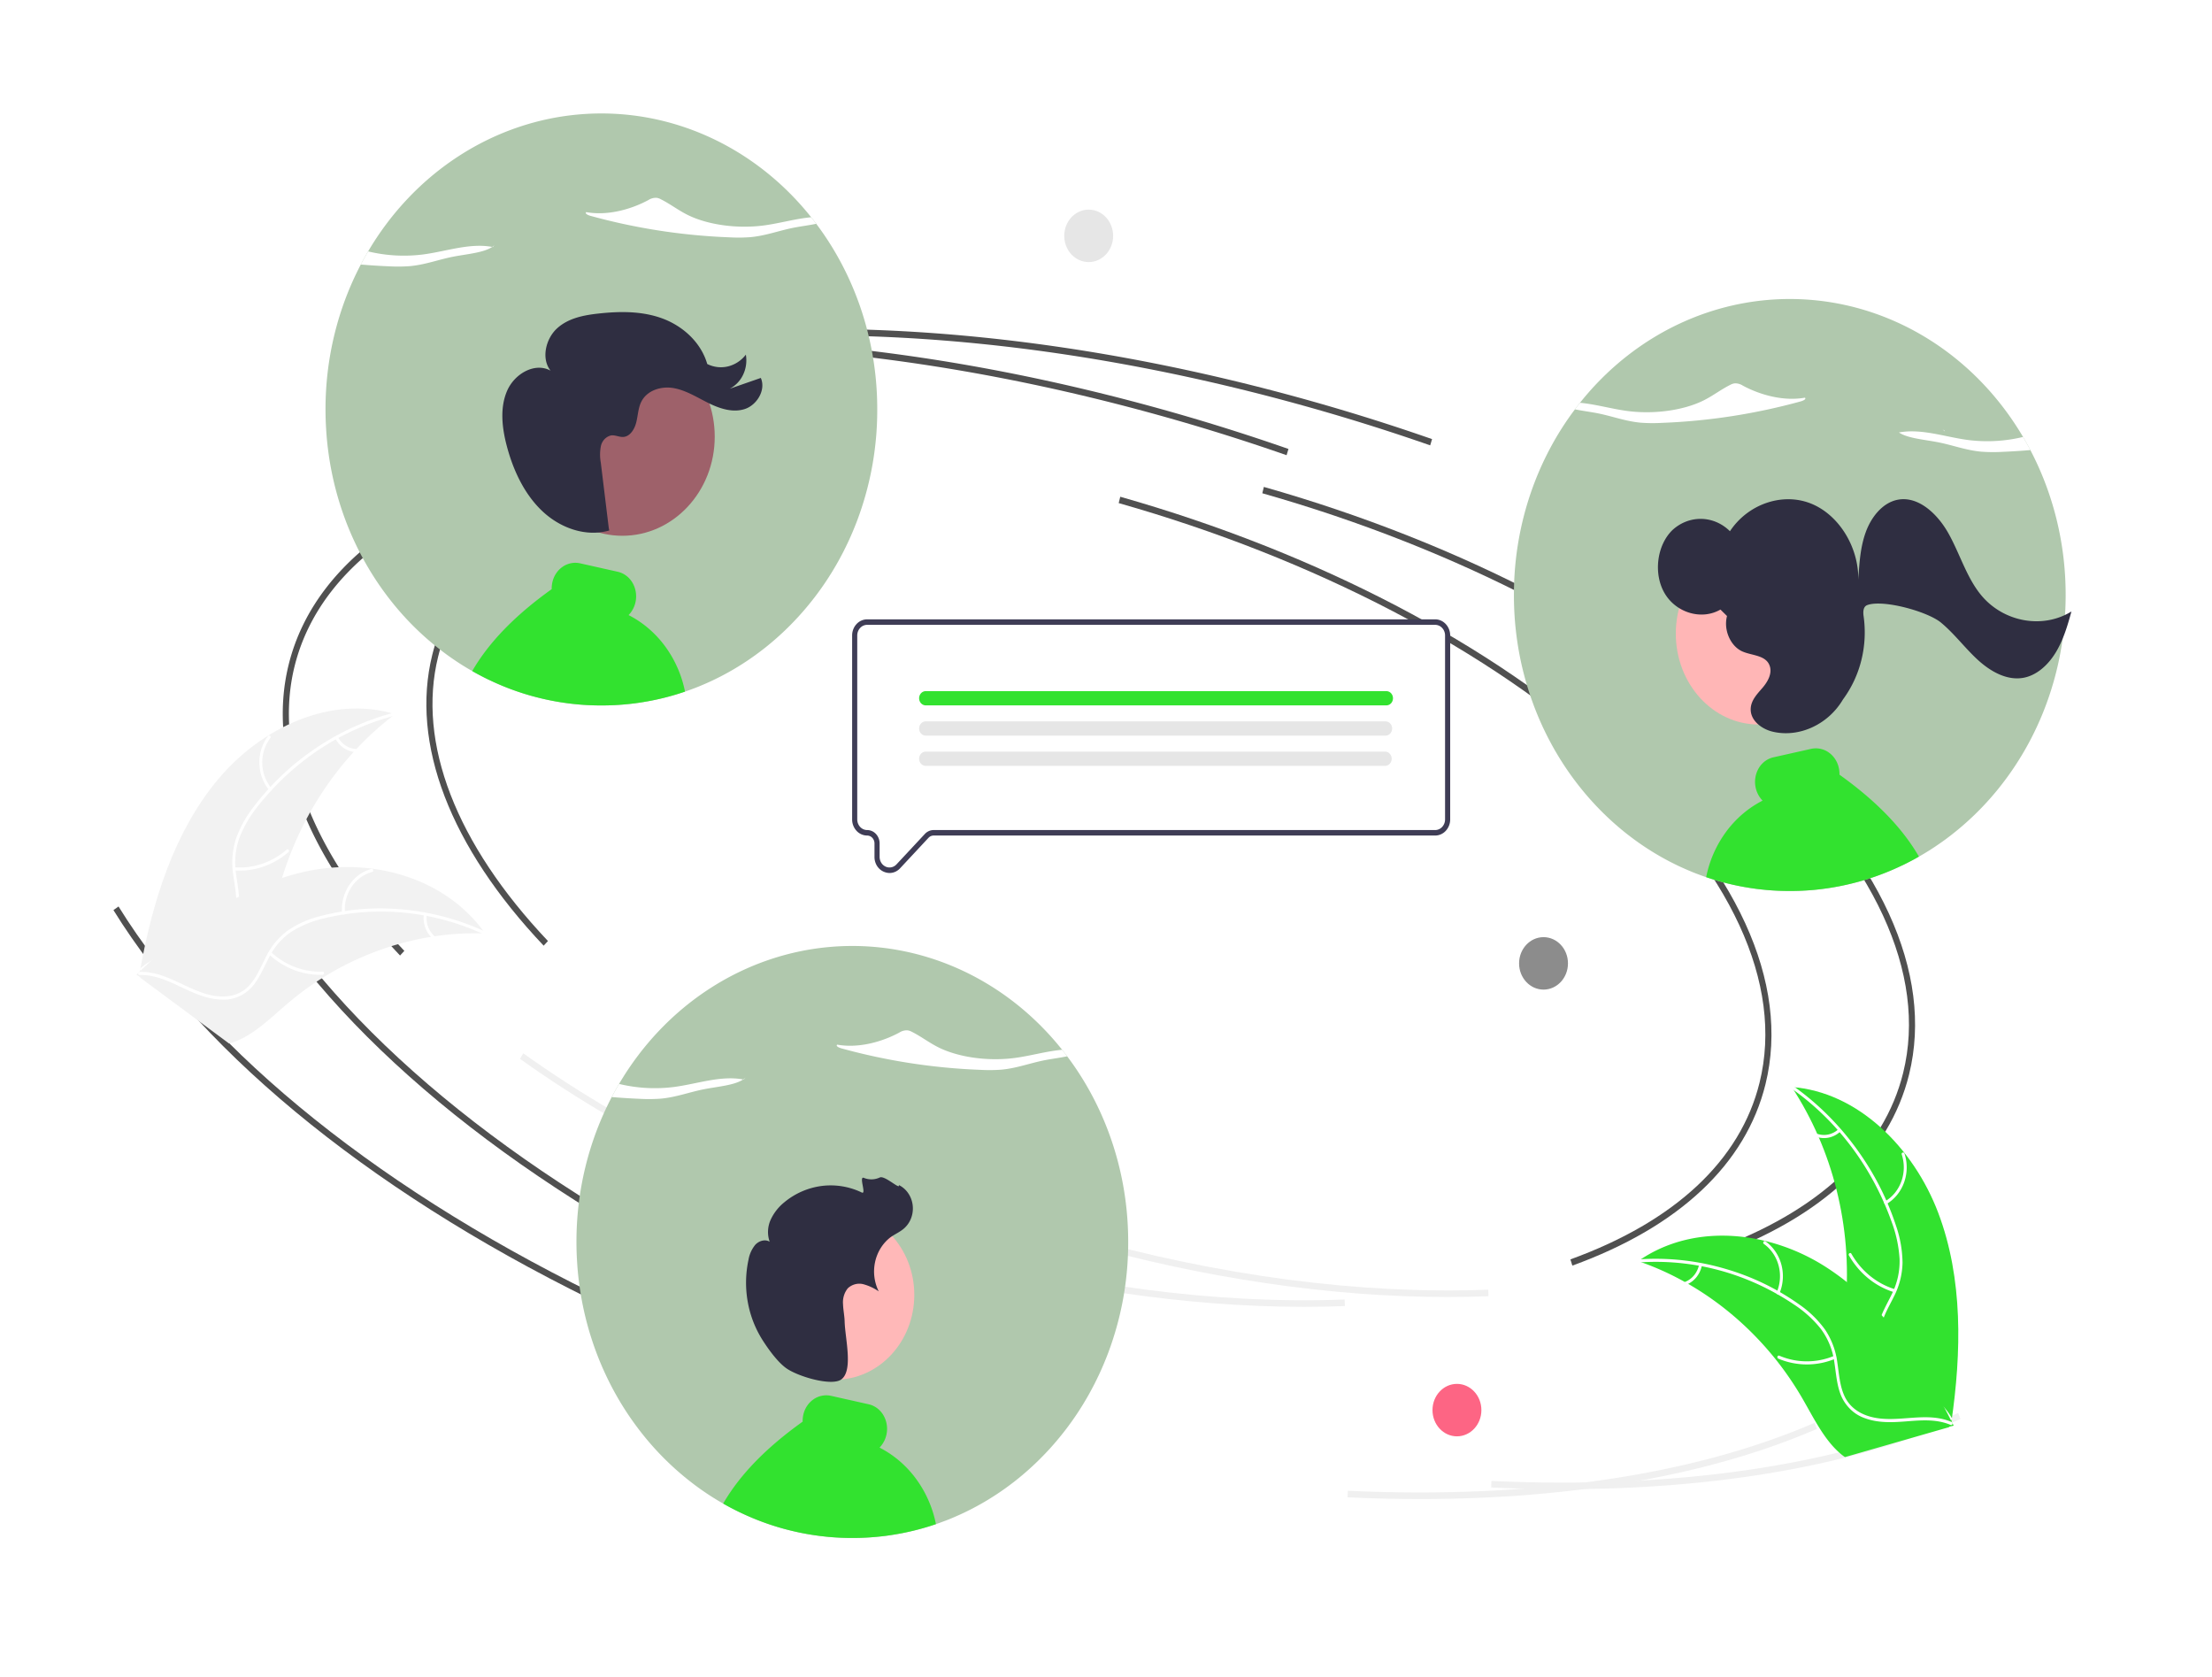 <svg width="351" height="266" viewBox="0 0 351 266" fill="none" xmlns="http://www.w3.org/2000/svg">
    <g filter="url(#o5geld6bsa)">
        <path d="M88.269 148.033C73.4 132.331 67.122 115.95 70.587 101.908c4.447-18.02 24.202-30.48 54.2-34.184l.111 1.033c-29.58 3.652-49.035 15.832-53.374 33.417-3.372 13.666 2.816 29.689 17.425 45.118l-.68.741z" fill="#505050"/>
        <path d="M231.718 203.771c-18.556 0-38.72-2.958-58.749-8.646-24.768-7.035-47.478-17.653-65.675-30.707l.539-.865c18.109 12.991 40.718 23.561 65.384 30.566 22.29 6.331 44.748 9.264 64.936 8.49l.035 1.04c-2.132.082-4.288.123-6.47.122z" fill="#F0F0F0"/>
        <path d="m274.288 197.229-.311-.985c16.596-6.02 26.976-15.717 30.018-28.044 3.867-15.671-4.534-33.855-23.655-51.205-19.219-17.437-46.933-31.906-78.038-40.74l.248-1.005c31.241 8.873 59.09 23.416 78.416 40.951 19.423 17.623 27.935 36.185 23.967 52.265-3.13 12.681-13.726 22.627-30.645 28.763zM121.9 204.206c-36.461-17.348-64.558-39.856-79.113-63.377l.808-.576c14.455 23.358 42.403 45.733 78.698 63.002l-.393.951z" fill="#505050"/>
        <path d="M250.095 234.261c-3.761 0-7.586-.09-11.475-.27l.042-1.039c29.024 1.348 54.633-2.378 74.063-10.778l.362.965c-16.949 7.327-38.551 11.122-62.992 11.122z" fill="#F0F0F0"/>
        <path d="M228.94 68.656a327.138 327.138 0 0 0-18.424-5.825C174.845 52.7 139.78 49.103 109.11 52.43l-.098-1.036c30.784-3.339 65.97.267 101.752 10.43a327.908 327.908 0 0 1 18.476 5.842l-.3.99zM65.482 149.594c-14.868-15.702-21.148-32.084-17.683-46.126 4.447-18.02 24.202-30.48 54.201-34.184l.111 1.034C72.53 73.97 53.076 86.15 48.737 103.734c-3.372 13.666 2.816 29.69 17.425 45.119l-.68.741z" fill="#505050"/>
        <path d="M208.931 205.332c-18.556 0-38.72-2.958-58.749-8.647-24.769-7.035-47.479-17.653-65.675-30.707l.539-.864c18.109 12.99 40.718 23.56 65.384 30.565 22.29 6.331 44.747 9.265 64.936 8.491l.035 1.039c-2.132.082-4.289.123-6.47.123z" fill="#F0F0F0"/>
        <path d="m251.501 198.79-.311-.986c16.596-6.019 26.976-15.716 30.018-28.043 3.867-15.671-4.534-33.856-23.655-51.205-19.219-17.437-46.933-31.906-78.038-40.74l.248-1.006c31.241 8.873 59.09 23.417 78.415 40.952 19.424 17.623 27.935 36.184 23.967 52.265-3.129 12.68-13.726 22.626-30.644 28.763zM99.113 205.767C62.65 188.418 34.555 165.91 20 142.389l.808-.575c14.454 23.358 42.403 45.732 78.698 63.002l-.393.951z" fill="#505050"/>
        <path d="M227.308 235.822c-3.761 0-7.586-.09-11.475-.27l.041-1.04c29.025 1.349 54.634-2.378 74.063-10.778l.363.965c-16.949 7.327-38.552 11.123-62.992 11.123z" fill="#F0F0F0"/>
        <path d="M206.153 70.217a327.657 327.657 0 0 0-18.424-5.826c-35.672-10.13-70.737-13.728-101.407-10.4l-.097-1.035c30.784-3.34 65.969.267 101.752 10.43a328.427 328.427 0 0 1 18.476 5.842l-.3.989z" fill="#505050"/>
        <path d="M36.528 121.73c6.968-8.381 18.083-13.49 28.157-10.432-9.293 7.056-15.96 17.41-18.823 29.231-1.088 4.563-1.855 9.76-5.393 12.551-2.2 1.736-5.117 2.15-7.824 1.755s-5.267-1.525-7.792-2.644l-.68.063c1.954-11.034 5.386-22.142 12.355-30.524z" fill="#F2F2F2"/>
        <path d="M64.654 111.532c-8.422 2.187-15.987 7.166-21.621 14.229a19.269 19.269 0 0 0-2.994 5.03 11.663 11.663 0 0 0-.601 5.713c.226 1.803.652 3.619.466 5.45a7.016 7.016 0 0 1-.855 2.642 6.524 6.524 0 0 1-1.788 2.036c-1.769 1.386-3.896 2.007-5.996 2.537-2.332.588-4.763 1.16-6.664 2.822-.23.202-.508-.193-.278-.394 3.307-2.893 7.903-2.522 11.562-4.623 1.708-.98 3.15-2.518 3.5-4.629.307-1.846-.13-3.719-.374-5.543a12.471 12.471 0 0 1 .393-5.61 17.938 17.938 0 0 1 2.803-5.134 41.088 41.088 0 0 1 9.313-8.947 40.55 40.55 0 0 1 13.08-6.071c.287-.075.34.417.054.492z" fill="#fff"/>
        <path d="M44.722 123.372c-.976-1.175-1.531-2.684-1.566-4.257a6.95 6.95 0 0 1 1.375-4.333c.188-.247.554.054.367.301a6.44 6.44 0 0 0-1.28 4.034 6.397 6.397 0 0 0 1.472 3.957c.199.236-.17.534-.368.298zM39.21 135.606c2.993.213 5.951-.792 8.284-2.814.23-.2.509.195.278.395-2.431 2.1-5.51 3.138-8.625 2.909-.296-.022-.231-.512.064-.49zM55.629 114.949c.289.539.699.992 1.192 1.319a3.329 3.329 0 0 0 1.633.555c.297.018.231.509-.063.491a3.742 3.742 0 0 1-1.805-.616 4.08 4.08 0 0 1-1.326-1.451.27.27 0 0 1 .045-.347.221.221 0 0 1 .324.049z" fill="#fff"/>
        <path d="M78.984 146.093c-.186-.005-.372-.011-.56-.013a43.009 43.009 0 0 0-7.467.467c-.191.026-.385.055-.576.086-5.949.965-11.68 3.108-16.9 6.317a47.263 47.263 0 0 0-5.93 4.328c-2.584 2.213-5.223 4.832-8.249 5.966a7.626 7.626 0 0 1-.961.303l-14.043-10.408c-.02-.041-.044-.079-.065-.12l-.578-.388.278-.271c.053-.052.109-.102.162-.154.036-.035.072-.069.103-.102a.863.863 0 0 1 .034-.03c.03-.033.062-.061.09-.09.538-.511 1.08-1.019 1.625-1.523.002-.003.002-.003.008-.005 4.167-3.832 8.67-7.324 13.522-9.973.146-.08.295-.163.447-.238a43.372 43.372 0 0 1 6.817-2.949 37.481 37.481 0 0 1 3.906-1.06 30.904 30.904 0 0 1 10.346-.426c6.874.881 13.409 4.11 17.67 9.842.108.146.214.291.32.441z" fill="#F2F2F2"/>
        <path d="M78.829 146.261c-7.952-3.693-16.787-4.604-25.249-2.604a17.035 17.035 0 0 0-5.213 2.082c-1.554 1.013-2.827 2.454-3.686 4.174-.831 1.585-1.51 3.311-2.686 4.652a6.22 6.22 0 0 1-2.166 1.557c-.816.35-1.692.51-2.57.471-2.19-.036-4.237-.914-6.212-1.847-2.192-1.037-4.453-2.15-6.904-2.051-.297.012-.297-.483 0-.495 4.263-.173 7.725 3.092 11.825 3.778 1.914.32 3.929.023 5.393-1.435 1.281-1.276 1.983-3.055 2.812-4.668a11.44 11.44 0 0 1 3.462-4.225 15.827 15.827 0 0 1 5.12-2.289 37.347 37.347 0 0 1 12.456-1.129 39.632 39.632 0 0 1 13.85 3.601c.272.127.038.553-.232.428z" fill="#fff"/>
        <path d="M56.27 142.841a6.994 6.994 0 0 1 1.138-4.411c.855-1.279 2.106-2.19 3.53-2.571.288-.076.412.401.123.477-1.326.352-2.491 1.201-3.285 2.394a6.476 6.476 0 0 0-1.045 4.11c.026.318-.436.316-.462.001zM45.004 149.049c2.27 2.103 5.195 3.211 8.192 3.103.297-.011.297.484 0 .495-3.119.106-6.16-1.053-8.518-3.248-.225-.209.102-.558.326-.35zM69.705 143.16a4.01 4.01 0 0 0 .211 1.824c.21.579.552 1.094.993 1.498.227.206-.1.555-.326.35a4.217 4.217 0 0 1-1.095-1.657 4.493 4.493 0 0 1-.244-2.015.263.263 0 0 1 .07-.172.23.23 0 0 1 .16-.075c.061 0 .12.026.163.072a.26.26 0 0 1 .068.175z" fill="#fff"/>
        <path d="M309.568 190.44c-3.937-10.407-12.806-19.226-23.251-19.978 6.542 9.995 9.577 22.151 8.569 34.317-.404 4.69-1.309 9.862 1.148 13.765 1.529 2.429 4.146 3.871 6.819 4.475 2.674.603 5.438.462 8.167.319l.62.304c1.617-11.096 1.865-22.796-2.072-33.202z" fill="#32E22F"/>
        <path d="M286.273 170.693c7.246 5.097 12.812 12.514 15.905 21.197a20.215 20.215 0 0 1 1.244 5.817 11.572 11.572 0 0 1-1.224 5.597c-.778 1.617-1.748 3.174-2.146 4.965a7.155 7.155 0 0 0-.022 2.797 6.928 6.928 0 0 0 1.045 2.562c1.232 1.943 3.041 3.295 4.853 4.552 2.012 1.395 4.123 2.809 5.392 5.061.154.272.539 0 .386-.272-2.209-3.917-6.654-5.224-9.442-8.522-1.301-1.539-2.177-3.508-1.846-5.623.289-1.849 1.288-3.455 2.089-5.085a12.321 12.321 0 0 0 1.387-5.425 18.754 18.754 0 0 0-1.031-5.846 43.94 43.94 0 0 0-5.968-11.785c-2.892-4.09-6.415-7.619-10.417-10.434-.248-.174-.451.271-.205.444z" fill="#fff"/>
        <path d="M301.336 189.031c1.287-.754 2.283-1.975 2.809-3.445a7.094 7.094 0 0 0 .061-4.576c-.099-.301-.539-.149-.439.151a6.569 6.569 0 0 1-.058 4.261c-.492 1.367-1.424 2.5-2.627 3.195-.261.152-.006.565.254.414zM302.693 202.54c-2.885-.878-5.356-2.891-6.919-5.636-.155-.272-.54-.001-.386.271 1.632 2.854 4.207 4.943 7.212 5.85.286.086.378-.399.093-.485zM293.702 177.165a3.41 3.41 0 0 1-1.536.813 3.264 3.264 0 0 1-1.712-.066c-.285-.09-.377.395-.094.485a3.663 3.663 0 0 0 1.893.07 3.82 3.82 0 0 0 1.703-.888.259.259 0 0 0 .096-.157.279.279 0 0 0-.03-.186.237.237 0 0 0-.146-.106.22.22 0 0 0-.174.035z" fill="#fff"/>
        <path d="M261.949 198.077c.177.061.353.123.531.189a44.449 44.449 0 0 1 6.886 3.132c.173.093.346.19.516.289 5.3 3.054 10.026 7.138 13.937 12.043a50.652 50.652 0 0 1 4.23 6.215c1.741 3.016 3.405 6.434 5.9 8.593.257.229.528.44.811.632l16.486-4.74c.032-.031.066-.058.098-.089l.667-.157-.178-.355c-.033-.068-.07-.136-.103-.204-.023-.045-.047-.09-.066-.132a.322.322 0 0 0-.022-.042c-.018-.042-.04-.079-.058-.117-.345-.675-.696-1.348-1.052-2.02-.001-.004-.001-.004-.006-.007-2.724-5.112-5.87-10.025-9.611-14.269-.113-.128-.226-.26-.347-.385a46.26 46.26 0 0 0-5.496-5.236 39.529 39.529 0 0 0-3.347-2.407 31.863 31.863 0 0 0-9.611-4.131c-6.75-1.65-13.916-.965-19.724 2.898-.148.099-.294.197-.441.3z" fill="#32E22F"/>
        <path d="M262.042 198.29c8.647-.611 17.253 1.717 24.596 6.652a18.13 18.13 0 0 1 4.257 3.841 11.319 11.319 0 0 1 2.165 5.259c.286 1.794.385 3.664 1.072 5.351a6.677 6.677 0 0 0 1.552 2.247 6.125 6.125 0 0 0 2.273 1.371c2.074.756 4.277.667 6.429.499 2.389-.185 4.868-.419 7.145.559.276.118.431-.348.156-.466-3.962-1.701-8.245.126-12.322-.706-1.902-.389-3.707-1.395-4.63-3.297-.806-1.663-.91-3.591-1.185-5.41a12.147 12.147 0 0 0-1.937-5.227 16.905 16.905 0 0 0-4.104-4.002 38.753 38.753 0 0 0-11.379-5.555 39.25 39.25 0 0 0-14.173-1.602c-.295.021-.208.507.085.486z" fill="#fff"/>
        <path d="M284.361 203.204a7.086 7.086 0 0 0 .309-4.565c-.405-1.513-1.298-2.823-2.519-3.695-.248-.175-.514.23-.266.405 1.139.81 1.971 2.03 2.345 3.439a6.557 6.557 0 0 1-.304 4.249c-.123.289.312.455.435.167zM293.026 213.113a11.174 11.174 0 0 1-8.688-.031c-.276-.118-.432.348-.156.466a11.62 11.62 0 0 0 9.041.012c.277-.116.079-.563-.197-.447zM271.607 198.659a3.855 3.855 0 0 1-.771 1.642c-.379.47-.862.832-1.404 1.053-.278.112-.079.559.197.448a3.946 3.946 0 0 0 1.551-1.166c.42-.519.716-1.14.861-1.81a.267.267 0 0 0-.011-.187.248.248 0 0 0-.128-.129.219.219 0 0 0-.177.01.243.243 0 0 0-.118.139z" fill="#fff"/>
        <path d="M233.187 225.876c2.142 0 3.879-1.863 3.879-4.161 0-2.298-1.737-4.161-3.879-4.161s-3.879 1.863-3.879 4.161c0 2.298 1.737 4.161 3.879 4.161z" fill="#FD6584"/>
        <path d="M246.926 155.002c2.142 0 3.879-1.863 3.879-4.161 0-2.298-1.737-4.161-3.879-4.161s-3.878 1.863-3.878 4.161c0 2.298 1.736 4.161 3.878 4.161z" fill="#8C8C8C"/>
        <path d="M174.753 39.579c2.142 0 3.878-1.863 3.878-4.161 0-2.298-1.736-4.161-3.878-4.161-2.142 0-3.879 1.863-3.879 4.16 0 2.299 1.737 4.162 3.879 4.162z" fill="#E6E6E6"/>
        <path d="M93.472 195.04c0 1.059.033 2.118.102 3.169.073 1.255.2 2.502.37 3.74a49.384 49.384 0 0 0 3.258 12.088l.244.575.122.288c.04.096.085.192.126.283.057.126.11.249.167.371.069.152.138.305.21.457.01.018.017.039.03.061.06.131.117.257.182.388a.778.778 0 0 0 .04.083c.07.148.143.301.216.449.082.157.159.318.24.475a43.188 43.188 0 0 0 .967 1.809l.122.214c.065.117.13.231.199.349.15.257.305.514.455.771h.004c.069.118.142.235.215.349v.004c.216.349.439.698.663 1.042h.001l.002.001.001.002v.001c.179.279.365.55.548.82v.004c.122.17.24.345.362.515.097.139.199.283.301.422.02.031.044.057.065.088v.004c.028.039.057.074.085.113.431.593.875 1.173 1.333 1.74l.073.091c.024.031.053.061.077.096.041.048.077.096.118.144.036.048.077.096.118.144a45.274 45.274 0 0 0 8.057 7.624c.394.292.796.575 1.199.85.101.069.203.139.304.205l.09.065c.057.035.109.07.166.109.053.035.106.07.163.105.215.143.435.283.654.422.053.035.11.07.167.105.052.03.109.065.166.1 0 .005 0 .005.004.005h.004v.004h.004c.273.17.549.336.829.497.151.087.305.179.459.261.35.205.703.401 1.057.589.126.065.256.131.382.2.105.053.211.109.317.162.032.017.061.03.089.048l.264.13c.098.048.195.096.289.144.109.053.215.105.325.153.406.196.816.383 1.227.562a40.866 40.866 0 0 0 4.717 1.739c.654.197 1.313.375 1.975.537 1.158.287 2.327.523 3.506.706h.008l.423.065c.012 0 .024.005.041.005 0 .004 0 .004.004 0a74.82 74.82 0 0 1 .5.069c.146.022.296.039.442.057l.476.052.365.039a.076.076 0 0 0 .033.005c.11.009.219.022.329.03h.016l.285.027c1.133.095 2.271.139 3.425.139 1.247 0 2.487-.052 3.71-.166h.012l.784-.078c.069-.009.134-.013.203-.022.012 0 .029-.004.041-.004.02-.005.04-.005.065-.009a.112.112 0 0 0 .032-.004c.09-.009.179-.022.273-.031l.304-.039c.102-.013.203-.031.305-.044.024-.004.045-.004.069-.008.073-.009.146-.022.22-.035l.105-.013c.073-.013.142-.022.216-.035h.004a40.64 40.64 0 0 0 6.582-1.591c.114-.039.227-.074.341-.114.004 0 .008-.004.012-.004.033-.013.07-.022.102-.035.305-.104.605-.213.906-.327.415-.148.825-.309 1.235-.475.11-.048.22-.091.329-.139.224-.092.443-.188.663-.284a37.124 37.124 0 0 0 2.145-1.011c.008-.004.02-.004.029-.013l.227-.118h.004a42.884 42.884 0 0 0 5.4-3.308 44.954 44.954 0 0 0 1.633-1.23 45.53 45.53 0 0 0 7.042-6.961v-.004c.126-.149.244-.301.366-.454l.052-.061c.078-.1.151-.196.228-.292v-.004c.102-.127.203-.257.301-.388l.065-.083v-.004c.081-.105.158-.21.239-.319.041-.052.078-.104.118-.156v-.005c.24-.322.472-.645.703-.976.061-.087.122-.179.187-.27.293-.423.577-.855.853-1.286v-.005c.106-.161.208-.327.313-.488l.305-.497c.101-.174.207-.344.309-.519l.012-.026c.101-.165.203-.34.301-.51.077-.139.154-.274.231-.41.049-.091.102-.183.151-.279.019-.029.036-.06.052-.091l.342-.641c.134-.248.264-.501.394-.754a11.353 11.353 0 0 1 .207-.418c.061-.122.122-.249.179-.375.061-.122.122-.249.183-.375.056-.122.117-.249.174-.375.045-.096.086-.192.13-.288.003-.008.008-.015.013-.022.02-.047.04-.091.056-.135.005-.006.009-.014.013-.021.044-.096.085-.197.13-.293.057-.126.109-.257.166-.383.037-.087.077-.179.114-.27.053-.127.11-.253.158-.384.057-.131.11-.262.163-.397.015-.032.029-.066.041-.1.028-.061.048-.122.073-.183.065-.161.13-.327.191-.488.073-.183.142-.371.207-.554.065-.17.126-.344.187-.519l.024-.061a49.945 49.945 0 0 0 2.146-8.251v-.005c.271-1.607.465-3.227.581-4.856.004-.091.012-.178.016-.266a50.254 50.254 0 0 0 .085-4.79c-.283-10.211-3.677-20.04-9.662-27.985-.13-.175-.26-.349-.394-.523-.134-.175-.272-.345-.406-.515-4.455-5.596-10.072-9.991-16.4-12.831-6.328-2.839-13.189-4.044-20.031-3.517-6.842.528-13.472 2.772-19.357 6.553-5.884 3.781-10.859 8.992-14.521 15.214a47.365 47.365 0 0 0-1.159 2.079c-3.68 7.019-5.61 14.94-5.599 22.994z" fill="#B0C8AD"/>
        <path d="M135.509 164.323a96.72 96.72 0 0 0 22.001 3.407c1.123.065 2.249.057 3.371-.025 2.466-.222 4.578-1.054 6.931-1.508 1.131-.218 2.391-.377 3.529-.613-.263-.35-.531-.696-.803-1.037-2.455.222-4.949.951-7.433 1.289-4.224.576-8.956-.067-12.157-1.652-1.554-.77-2.744-1.73-4.291-2.503a1.897 1.897 0 0 0-.674-.221 2.221 2.221 0 0 0-1.271.353c-2.597 1.407-6.367 2.55-9.867 1.921-.261.219.235.468.664.589zM120.022 169.273c-.032-.007-.064-.011-.096-.017a2.7 2.7 0 0 0 .379-.306l-.283.323zM99.072 172.048c1.462.125 2.931.218 4.408.28 1.123.065 2.249.056 3.371-.025 2.466-.224 4.578-1.054 6.931-1.508 2.156-.416 4.775-.616 6.144-1.539-3.538-.657-7.203.68-10.851 1.178a24.182 24.182 0 0 1-8.843-.469c-.404.682-.79 1.376-1.16 2.083z" fill="#fff"/>
        <path d="M116.754 236.542c.35.205.703.401 1.057.589.126.065.256.131.382.2.105.053.211.109.317.162.032.017.061.03.089.048l.264.13c.098.048.195.096.289.144.109.053.215.105.325.153.406.196.816.383 1.227.562a40.866 40.866 0 0 0 4.717 1.739c.654.197 1.312.375 1.975.537 1.158.287 2.327.523 3.506.706h.008l.423.065c.012 0 .024.005.041.005 0 .004 0 .004.004 0a86.917 86.917 0 0 1 .499.069c.147.022.297.039.443.057l.476.052.365.039a.076.076 0 0 0 .033.005c.11.009.219.022.329.03h.016l.285.027c1.133.095 2.271.139 3.425.139 1.247 0 2.487-.052 3.71-.166h.012l.784-.078c.069-.009.134-.013.203-.022.012 0 .029-.004.041-.004.02-.005.04-.005.065-.009a.112.112 0 0 0 .032-.004c.09-.009.179-.022.272-.031l.305-.039c.102-.013.203-.031.305-.044.024-.004.045-.004.069-.008.073-.009.146-.022.219-.035l.106-.013c.073-.013.142-.022.215-.035h.004a40.625 40.625 0 0 0 6.583-1.591c.114-.039.227-.074.341-.114a18.1 18.1 0 0 0-3.157-7.191c-1.552-2.105-3.534-3.8-5.794-4.953a4.225 4.225 0 0 0 1.109-2.118 4.337 4.337 0 0 0 .025-1.586 4.24 4.24 0 0 0-.545-1.475c-.527-.868-1.354-1.476-2.3-1.691l-6.021-1.351a3.54 3.54 0 0 0-2.796.601c-.822.588-1.394 1.499-1.592 2.537a4.555 4.555 0 0 0-.082.968c-5.798 4.141-9.971 8.435-12.608 12.994z" fill="#32E22F"/>
        <path d="M134.534 216.89c6.929 0 12.546-6.025 12.546-13.459 0-7.433-5.617-13.458-12.546-13.458-6.928 0-12.545 6.025-12.545 13.458 0 7.434 5.617 13.459 12.545 13.459z" fill="#FFB8B8"/>
        <path d="M126.715 215.035c-1.338-.98-2.704-2.864-3.616-4.276a16.803 16.803 0 0 1-2.441-6.187 17.296 17.296 0 0 1 .115-6.717 5.078 5.078 0 0 1 1.08-2.373c.59-.627 1.555-.925 2.277-.481a4.704 4.704 0 0 1 .167-3.505 7.68 7.68 0 0 1 2.145-2.741 11.645 11.645 0 0 1 5.951-2.602 11.349 11.349 0 0 1 6.354 1.04c.783.389-.504-2.62.316-2.329a3.137 3.137 0 0 0 2.524-.048c.772-.417 3.329 2.059 3.033 1.188a3.87 3.87 0 0 1 1.478 1.278c.385.552.633 1.201.721 1.884a4.368 4.368 0 0 1-.217 2.023 4.087 4.087 0 0 1-1.1 1.66c-.647.587-1.456.924-2.165 1.422-1.242.938-2.121 2.33-2.471 3.916a7.106 7.106 0 0 0 .57 4.689 7.958 7.958 0 0 0-2.423-1.13 2.607 2.607 0 0 0-1.313-.002 2.72 2.72 0 0 0-1.168.642 3.423 3.423 0 0 0-.623 1.184 3.563 3.563 0 0 0-.135 1.351c.028.914.23 1.814.253 2.727.067 2.681 1.405 7.777-.532 9.201-1.529 1.125-6.954-.475-8.78-1.814z" fill="#2F2E41"/>
        <path d="M143.16 136.066c-.264 0-.525-.057-.769-.167a1.974 1.974 0 0 1-.893-.777 2.2 2.2 0 0 1-.328-1.182v-2.13c0-.447-.166-.876-.46-1.192a1.524 1.524 0 0 0-1.111-.494 1.912 1.912 0 0 1-1.397-.622 2.206 2.206 0 0 1-.58-1.499V98.816a2.205 2.205 0 0 1 .58-1.499c.37-.398.873-.621 1.397-.622h90.132c.524 0 1.027.224 1.398.622.37.398.579.937.579 1.5v29.186c0 .562-.209 1.101-.579 1.499a1.916 1.916 0 0 1-1.398.622h-79.579a1.475 1.475 0 0 0-.602.127c-.191.085-.364.21-.509.367l-4.495 4.822a1.964 1.964 0 0 1-.634.462 1.835 1.835 0 0 1-.752.164z" fill="#fff"/>
        <path d="M143.16 136.502a2.395 2.395 0 0 1-2.001-1.137 2.656 2.656 0 0 1-.395-1.425v-2.13a1.3 1.3 0 0 0-.341-.884 1.13 1.13 0 0 0-.824-.366 2.307 2.307 0 0 1-1.684-.75 2.656 2.656 0 0 1-.699-1.808V98.816c0-.678.252-1.328.698-1.807a2.308 2.308 0 0 1 1.685-.75h90.132c.632 0 1.238.27 1.685.75.447.48.698 1.13.699 1.807v29.186a2.661 2.661 0 0 1-.699 1.808 2.31 2.31 0 0 1-1.685.75h-79.579a1.092 1.092 0 0 0-.446.094c-.142.063-.27.156-.378.272l-4.495 4.822a2.361 2.361 0 0 1-.766.557 2.227 2.227 0 0 1-.907.197zm-3.561-39.371a1.52 1.52 0 0 0-1.11.494c-.295.316-.46.745-.461 1.192v29.185c.001.447.166.876.461 1.192.294.316.694.494 1.11.494a1.918 1.918 0 0 1 1.398.622c.371.398.579.937.58 1.5v2.13c0 .333.092.659.264.936.173.277.418.493.706.621.287.127.602.161.907.096.305-.065.585-.226.804-.462l4.495-4.821c.184-.198.401-.355.641-.461.24-.107.498-.162.758-.161h79.579c.417 0 .816-.178 1.11-.494a1.75 1.75 0 0 0 .461-1.192V98.816c0-.446-.166-.875-.461-1.19a1.518 1.518 0 0 0-1.11-.495h-90.132z" fill="#3F3D56"/>
        <path d="M221.986 109.908h-73.088c-.279 0-.547-.119-.744-.33a1.17 1.17 0 0 1-.309-.799c0-.299.111-.587.309-.799.197-.211.465-.33.744-.33h73.088c.279 0 .547.119.744.33.197.212.308.5.308.799 0 .3-.111.587-.308.799-.197.211-.465.33-.744.33z" fill="#32E22F"/>
        <path d="M221.851 114.706h-72.953c-.279 0-.547-.119-.744-.33a1.17 1.17 0 0 1-.309-.799c0-.3.111-.587.309-.799.197-.211.465-.33.744-.33h72.953c.28 0 .547.119.745.33.197.212.308.499.308.799 0 .3-.111.587-.308.799-.198.211-.465.33-.745.33zM221.779 119.504h-72.881c-.279 0-.547-.119-.744-.331a1.168 1.168 0 0 1-.309-.798c0-.3.111-.587.309-.799.197-.212.465-.331.744-.331h72.881c.279 0 .547.119.744.331.198.212.308.499.308.799 0 .299-.11.587-.308.798a1.016 1.016 0 0 1-.744.331z" fill="#E6E6E6"/>
        <path d="M329.777 92.397c0 1.06-.032 2.119-.101 3.17a49.385 49.385 0 0 1-3.629 15.828l-.244.574-.122.288c-.04.096-.085.192-.126.283-.056.127-.109.249-.166.371-.069.152-.138.305-.211.458-.009.017-.017.039-.029.061-.061.13-.118.257-.183.388a20.494 20.494 0 0 1-.256.531c-.081.157-.158.319-.239.476a47.18 47.18 0 0 1-.606 1.155c-.061.113-.122.226-.187.34-.057.104-.113.209-.174.314-.041.069-.082.143-.122.213-.065.118-.13.231-.199.349l-.456.771h-.004a9.292 9.292 0 0 1-.215.349v.004c-.215.349-.439.698-.662 1.042l-.002.001-.001.001-.001.001v.002c-.179.279-.366.549-.549.819v.005c-.122.17-.24.344-.361.514-.098.139-.2.283-.301.423-.02.03-.045.056-.065.087v.004c-.029.039-.057.074-.085.114a43.687 43.687 0 0 1-1.333 1.739l-.073.091c-.025.031-.053.061-.078.096l-.117.144c-.037.048-.078.096-.118.144a45.308 45.308 0 0 1-8.057 7.624 40.19 40.19 0 0 1-1.504 1.055c-.028.022-.061.043-.089.065-.057.035-.11.07-.167.109-.053.035-.105.07-.162.105-.216.144-.435.283-.654.423-.053.035-.11.069-.167.104l-.167.101c0 .004 0 .004-.004.004h-.004v.004h-.004c-.272.17-.548.336-.829.497-.15.087-.304.179-.459.262-.349.205-.703.401-1.056.588-.126.066-.256.131-.382.201-.106.052-.212.109-.317.161-.033.017-.061.031-.09.048l-.264.131c-.097.048-.195.096-.288.144-.11.052-.215.104-.325.152a41.018 41.018 0 0 1-5.945 2.302c-.654.196-1.312.375-1.974.536a39.785 39.785 0 0 1-3.507.706h-.008l-.423.065c-.012 0-.024.005-.04.005 0 .004 0 .004-.004 0l-.467.065a16.748 16.748 0 0 1-.476.061l-.475.053-.366.039c-.01.004-.021.005-.032.004-.11.009-.22.022-.33.031h-.016l-.284.026a40.531 40.531 0 0 1-3.426.139 40.34 40.34 0 0 1-3.709-.165h-.012l-.785-.079c-.069-.009-.134-.013-.203-.022-.012 0-.028-.004-.04-.004-.021-.004-.041-.004-.065-.009a.093.093 0 0 1-.033-.004c-.089-.009-.179-.022-.272-.031l-.305-.039c-.101-.013-.203-.03-.305-.043-.024-.005-.044-.005-.069-.009a4.152 4.152 0 0 1-.219-.035l-.106-.013c-.073-.013-.142-.022-.215-.035h-.004a40.381 40.381 0 0 1-6.582-1.591c-.114-.039-.228-.074-.342-.113-.004 0-.008-.005-.012-.005-.032-.013-.069-.021-.102-.035a32.586 32.586 0 0 1-.906-.326 34.47 34.47 0 0 1-1.235-.476c-.109-.048-.219-.091-.329-.139-.223-.092-.443-.188-.662-.283a39.9 39.9 0 0 1-1.118-.506 46.557 46.557 0 0 1-1.028-.506c-.008-.004-.02-.004-.028-.013l-.228-.117h-.004a43.08 43.08 0 0 1-5.4-3.309 45.815 45.815 0 0 1-1.633-1.229 45.523 45.523 0 0 1-7.041-6.962v-.004c-.126-.148-.244-.301-.366-.453l-.053-.061c-.077-.101-.15-.197-.227-.292v-.005a11.46 11.46 0 0 1-.301-.388l-.065-.083v-.004a21.957 21.957 0 0 1-.24-.318c-.04-.052-.077-.105-.118-.157v-.004a46.64 46.64 0 0 1-.703-.977c-.061-.087-.121-.179-.187-.27a46.912 46.912 0 0 1-.853-1.286v-.004c-.105-.162-.207-.327-.313-.489l-.304-.497c-.102-.174-.208-.344-.309-.518l-.012-.026c-.102-.166-.204-.34-.301-.51-.077-.14-.154-.275-.232-.41-.048-.092-.101-.183-.15-.279a1.045 1.045 0 0 1-.053-.092l-.341-.641c-.134-.248-.264-.501-.394-.754a11.345 11.345 0 0 0-.207-.418 10.793 10.793 0 0 1-.179-.375 26.466 26.466 0 0 1-.183-.375c-.057-.122-.118-.248-.175-.375-.044-.096-.085-.192-.13-.287a.078.078 0 0 0-.012-.022c-.02-.048-.041-.092-.057-.135a.094.094 0 0 1-.012-.022c-.045-.096-.085-.196-.13-.292-.057-.127-.11-.257-.167-.384-.036-.087-.077-.179-.113-.27-.053-.126-.11-.253-.159-.384a9.359 9.359 0 0 1-.162-.396.89.89 0 0 1-.041-.101c-.029-.061-.049-.122-.073-.183-.065-.161-.13-.327-.191-.488-.073-.183-.142-.37-.207-.554-.065-.17-.126-.344-.187-.518l-.025-.061a50.027 50.027 0 0 1-2.145-8.252v-.004a51.017 51.017 0 0 1-.581-4.856c-.004-.092-.012-.18-.016-.266a50.28 50.28 0 0 1-.106-3.322c0-.492.008-.98.02-1.469.284-10.21 3.678-20.04 9.663-27.985.13-.174.26-.349.394-.523.134-.175.272-.345.406-.514 4.454-5.597 10.072-9.992 16.4-12.831 6.328-2.84 13.189-4.044 20.03-3.517 6.842.527 13.472 2.771 19.357 6.552 5.885 3.78 10.859 8.992 14.522 15.214a51.317 51.317 0 0 1 1.158 2.08c3.681 7.019 5.61 14.94 5.599 22.993z" fill="#B0C8AD"/>
        <path d="M287.74 61.68a96.74 96.74 0 0 1-22.001 3.407 25.657 25.657 0 0 1-3.371-.025c-2.466-.222-4.578-1.053-6.93-1.508-1.131-.218-2.391-.377-3.53-.612.264-.35.531-.696.804-1.038 2.455.223 4.948.951 7.433 1.29 4.223.576 8.955-.067 12.157-1.653 1.553-.77 2.743-1.73 4.291-2.503a1.9 1.9 0 0 1 .673-.22 2.22 2.22 0 0 1 1.271.353c2.597 1.406 6.367 2.55 9.867 1.92.261.22-.235.469-.664.59zM310.533 66.399l.096-.017a2.64 2.64 0 0 1-.378-.306l.282.323zM324.177 69.405c-1.461.125-2.931.219-4.408.28a25.886 25.886 0 0 1-3.37-.025c-2.466-.223-4.579-1.054-6.931-1.508-2.156-.416-4.776-.616-6.145-1.539 3.538-.657 7.204.68 10.852 1.178 2.951.39 5.942.231 8.843-.468.404.681.79 1.375 1.159 2.082z" fill="#fff"/>
        <path d="M281.066 112.946c7.261 0 13.148-6.456 13.148-14.42 0-7.963-5.887-14.419-13.148-14.419-7.262 0-13.148 6.456-13.148 14.42 0 7.963 5.886 14.419 13.148 14.419z" fill="#FFB6B6"/>
        <path d="M306.495 133.9c-.349.205-.703.401-1.056.588-.126.066-.256.131-.382.201-.106.052-.211.109-.317.161-.033.018-.061.031-.089.048l-.265.131c-.097.048-.195.096-.288.144-.11.052-.215.104-.325.152a41.217 41.217 0 0 1-5.729 2.236l-.215.066c-.655.196-1.313.375-1.975.536a39.785 39.785 0 0 1-3.507.706h-.008l-.422.066c-.013 0-.025.004-.041.004 0 .004 0 .004-.004 0l-.467.065a16.748 16.748 0 0 1-.476.061l-.475.053-.366.039c-.01.004-.021.005-.032.004-.11.009-.22.022-.329.031h-.017l-.284.026a40.507 40.507 0 0 1-3.425.139c-1.248 0-2.487-.052-3.71-.165h-.012l-.784-.079c-.07-.008-.135-.013-.204-.022-.012 0-.028-.004-.04-.004-.021-.004-.041-.004-.065-.009a.093.093 0 0 1-.033-.004c-.089-.009-.179-.022-.272-.031l-.305-.039c-.101-.013-.203-.03-.304-.043-.025-.005-.045-.005-.07-.009a4.152 4.152 0 0 1-.219-.035l-.106-.013c-.073-.013-.142-.022-.215-.035h-.004a40.381 40.381 0 0 1-6.582-1.591c-.114-.039-.228-.074-.342-.113a18.108 18.108 0 0 1 3.157-7.191c1.552-2.106 3.535-3.801 5.795-4.954a4.226 4.226 0 0 1-1.11-2.118 4.337 4.337 0 0 1-.024-1.586 4.225 4.225 0 0 1 .544-1.474c.528-.869 1.355-1.477 2.3-1.691l6.022-1.352a3.54 3.54 0 0 1 2.796.601c.821.588 1.394 1.5 1.592 2.538.061.318.089.643.081.967 5.798 4.142 9.971 8.435 12.608 12.995z" fill="#32E22F"/>
        <path d="M316.248 92.273c-2.235-2.796-3.297-6.506-5.084-9.68-1.787-3.175-4.896-6.017-8.18-5.278-2.264.509-4.014 2.653-4.9 5.042-.886 2.39-1.052 5.025-1.207 7.607.055-5.306-3.203-10.45-7.691-12.142-4.488-1.693-9.859.195-12.679 4.458-1.231-1.224-2.838-1.92-4.515-1.959-1.678-.037-3.31.587-4.588 1.754-2.522 2.419-3.08 7.022-1.225 10.107 1.855 3.085 5.873 4.235 8.821 2.524l1.042 1.028c-.587 2.202.551 4.802 2.464 5.631 1.55.672 3.74.56 4.32 2.306.406 1.22-.352 2.522-1.159 3.46-.806.937-1.763 1.905-1.86 3.203-.146 1.957 1.739 3.328 3.453 3.741 4.133.996 8.719-1.057 11.101-4.97a4.2 4.2 0 0 1 .149-.227 17.631 17.631 0 0 0 2.863-6.191c.552-2.251.67-4.599.348-6.9-.134-.905.001-1.578.582-1.792 2.512-.925 9.55 1.017 11.68 2.773 2.13 1.756 3.836 4.08 5.888 5.95 2.051 1.869 4.666 3.311 7.271 2.802 2.086-.408 3.861-2.033 5.055-3.993 1.194-1.96 1.881-4.245 2.497-6.516-4.614 2.86-10.928 1.663-14.446-2.738z" fill="#2F2E41"/>
        <path d="M53.653 62.96c0 1.06.033 2.119.102 3.17.073 1.255.199 2.501.37 3.74a49.368 49.368 0 0 0 3.258 12.087l.244.575.122.288c.04.096.085.192.126.283.057.127.11.249.167.37.069.153.138.306.21.459.009.017.017.039.03.06.06.131.117.258.182.389a.794.794 0 0 0 .04.082c.07.149.143.301.216.45.081.156.159.318.24.475a43.83 43.83 0 0 0 .792 1.495c.057.104.114.209.175.314l.122.213c.065.118.13.231.199.349.15.257.305.514.455.771h.004c.07.118.142.236.215.35v.004a54.74 54.74 0 0 0 .666 1.043v.003c.18.279.366.549.55.82v.004c.121.17.239.344.36.514.098.14.2.283.302.423.02.03.044.056.065.087v.004c.028.04.056.074.085.114.43.592.875 1.172 1.333 1.739l.073.091c.024.03.053.061.077.096.04.048.077.096.118.144.036.048.077.096.118.144a45.275 45.275 0 0 0 8.057 7.624 38.676 38.676 0 0 0 1.503 1.055l.09.065c.056.035.11.07.166.109.053.035.106.07.163.105.215.144.434.283.654.423.053.035.11.069.166.104l.167.101c0 .004 0 .004.004.004h.004v.004h.004c.272.17.549.336.83.497.15.087.304.179.458.262.35.205.703.401 1.057.588.126.066.256.131.382.201.105.052.21.109.317.161.032.017.06.031.089.048l.264.131c.098.048.195.096.289.144.11.052.215.104.325.152a41.163 41.163 0 0 0 5.73 2.236l.214.066c.654.196 1.313.375 1.975.536 1.158.288 2.327.523 3.506.706h.008l.423.065c.012 0 .024.005.04.005 0 .004 0 .004.005 0l.467.065a16.741 16.741 0 0 0 .475.061l.476.053.365.039c.01.004.022.005.033.004.11.009.22.022.329.031h.016l.285.026c1.133.096 2.271.139 3.425.139 1.247 0 2.487-.052 3.71-.165h.012l.784-.079c.069-.009.134-.013.203-.022.012 0 .029-.004.041-.004.02-.004.04-.004.065-.009a.085.085 0 0 0 .032-.004c.09-.009.179-.022.273-.031l.304-.039c.102-.013.203-.03.305-.043.024-.005.045-.005.069-.009.073-.009.146-.022.219-.035l.106-.013c.073-.013.142-.022.215-.035h.005a40.431 40.431 0 0 0 6.582-1.591c.114-.039.227-.074.341-.113.004 0 .008-.005.012-.005.033-.013.069-.021.102-.034.305-.105.605-.214.906-.327.414-.149.825-.31 1.235-.476.11-.048.22-.091.329-.139a41.193 41.193 0 0 0 1.78-.789c.345-.166.687-.331 1.028-.506.008-.004.02-.004.028-.013.078-.039.155-.078.228-.117h.004a43.009 43.009 0 0 0 5.4-3.309 44.926 44.926 0 0 0 1.633-1.229 45.497 45.497 0 0 0 7.042-6.962v-.004c.126-.148.244-.3.366-.453.02-.022.036-.044.052-.061.078-.1.151-.197.228-.293v-.004c.101-.126.203-.257.301-.388l.065-.083v-.004c.081-.105.158-.21.239-.318.041-.052.077-.105.118-.157v-.005c.24-.322.471-.645.703-.976.061-.087.122-.179.187-.27.292-.423.577-.855.853-1.286v-.004c.106-.162.207-.327.313-.489l.305-.497c.101-.174.207-.344.309-.518l.012-.026c.101-.166.203-.34.3-.51.078-.14.155-.275.232-.41.049-.092.102-.183.15-.28.019-.029.037-.06.053-.09l.342-.641c.134-.249.264-.502.394-.755a9.079 9.079 0 0 1 .207-.418c.061-.122.122-.249.179-.375.061-.122.122-.248.183-.375.056-.122.117-.248.174-.375.045-.096.086-.192.13-.287a.087.087 0 0 1 .012-.022c.021-.048.041-.092.057-.135a.141.141 0 0 0 .013-.022c.044-.096.085-.196.13-.292.056-.127.109-.257.166-.384.037-.087.077-.178.114-.27.053-.126.11-.253.158-.384.057-.13.11-.261.163-.396.015-.033.029-.066.041-.1.028-.062.048-.123.073-.184.065-.161.13-.327.191-.488.073-.183.142-.37.207-.553.065-.17.126-.345.187-.52l.024-.06a49.836 49.836 0 0 0 2.145-8.252v-.004c.272-1.607.465-3.228.582-4.856.004-.092.012-.179.016-.266.073-1.103.105-2.21.105-3.322 0-.492-.008-.98-.02-1.469-.284-10.21-3.677-20.04-9.662-27.985-.13-.174-.26-.349-.394-.523-.134-.174-.272-.344-.407-.514-4.454-5.597-10.071-9.992-16.399-12.831-6.328-2.84-13.189-4.045-20.031-3.517-6.842.527-13.472 2.771-19.357 6.552-5.884 3.78-10.859 8.992-14.522 15.214a50.364 50.364 0 0 0-1.158 2.08c-3.68 7.019-5.61 14.94-5.599 22.993z" fill="#B0C8AD"/>
        <path d="M95.69 32.243a96.748 96.748 0 0 0 22.001 3.407c1.123.066 2.249.058 3.371-.024 2.466-.223 4.578-1.054 6.931-1.509 1.131-.218 2.39-.377 3.529-.612-.263-.35-.531-.696-.803-1.038-2.455.223-4.949.951-7.433 1.29-4.224.576-8.956-.067-12.157-1.653-1.554-.77-2.744-1.73-4.292-2.503a1.894 1.894 0 0 0-.673-.22 2.224 2.224 0 0 0-1.271.353c-2.597 1.406-6.367 2.55-9.867 1.92-.26.22.235.469.664.59zM80.203 37.193l-.096-.017c.135-.09.261-.192.379-.306l-.283.323zM59.253 39.968c1.462.125 2.931.219 4.408.28 1.123.065 2.249.057 3.371-.025 2.466-.223 4.578-1.054 6.93-1.508 2.157-.416 4.776-.616 6.145-1.539-3.538-.657-7.203.68-10.851 1.178-2.951.39-5.943.231-8.843-.468-.404.681-.79 1.375-1.16 2.082z" fill="#fff"/>
        <path d="M76.935 104.463c.35.205.703.401 1.057.588.126.066.256.131.382.201.105.052.211.109.317.161.032.018.06.031.089.048l.264.131c.098.048.195.096.289.144.11.052.215.104.325.152a41.171 41.171 0 0 0 5.944 2.302c.654.196 1.313.375 1.975.536 1.158.288 2.327.523 3.506.706h.008l.423.066c.012 0 .024.004.04.004 0 .004 0 .004.005 0l.467.065a16.741 16.741 0 0 0 .475.061l.476.053.365.039c.01.004.022.005.033.004.11.009.22.022.329.031h.016l.285.026c1.133.096 2.271.139 3.425.139 1.247 0 2.487-.052 3.71-.165h.012l.784-.079c.069-.008.134-.013.203-.022.012 0 .029-.004.041-.004.02-.004.04-.004.065-.009a.085.085 0 0 0 .032-.004c.09-.009.179-.022.273-.03l.304-.04c.102-.013.203-.03.305-.043.024-.005.045-.005.069-.009.073-.009.146-.022.219-.035l.106-.013c.073-.013.142-.022.215-.035h.005a40.431 40.431 0 0 0 6.582-1.591c.114-.039.227-.074.341-.113a18.094 18.094 0 0 0-3.157-7.191c-1.552-2.106-3.534-3.8-5.794-4.954a4.226 4.226 0 0 0 1.109-2.118c.106-.522.114-1.06.025-1.586a4.229 4.229 0 0 0-.545-1.474c-.527-.869-1.354-1.477-2.3-1.692l-6.021-1.35a3.542 3.542 0 0 0-2.796.6c-.822.588-1.394 1.5-1.592 2.538a4.562 4.562 0 0 0-.082.968c-5.798 4.14-9.97 8.434-12.608 12.994z" fill="#32E22F"/>
        <path d="M100.757 83.001c8.095 0 14.657-7.04 14.657-15.724 0-8.684-6.562-15.724-14.657-15.724-8.095 0-14.657 7.04-14.657 15.724 0 8.684 6.562 15.724 14.657 15.724z" fill="#9E616A"/>
        <path d="M98.674 82.161c-3.67 1.063-7.715-.35-10.578-3.032-2.864-2.68-4.655-6.48-5.687-10.405-.756-2.874-1.115-6.064.078-8.763 1.193-2.698 4.404-4.518 6.88-3.155-1.528-1.91-.764-5.069 1.02-6.703 1.785-1.634 4.235-2.102 6.57-2.358 3.386-.372 6.885-.413 10.108.764 3.223 1.177 6.151 3.75 7.16 7.24 1.03.514 2.19.648 3.299.38a5.096 5.096 0 0 0 2.827-1.864 5.31 5.31 0 0 1-.427 3.172 4.82 4.82 0 0 1-2.137 2.24l4.938-1.717c.85 1.928-.639 4.315-2.542 4.933-1.903.617-3.957-.057-5.763-.95-1.806-.892-3.556-2.02-5.517-2.368-1.962-.348-4.266.328-5.173 2.226-.475.994-.5 2.158-.776 3.236-.276 1.077-.975 2.194-2.013 2.282-.656.055-1.298-.32-1.952-.243-.401.085-.77.294-1.064.6a2.305 2.305 0 0 0-.583 1.127 7.097 7.097 0 0 0-.006 2.607l1.254 10.286.084.465z" fill="#2F2E41"/>
    </g>
    <defs>
        <filter id="o5geld6bsa" x="0" y="0" width="358" height="266" filterUnits="userSpaceOnUse" color-interpolation-filters="sRGB">
            <feFlood flood-opacity="0" result="BackgroundImageFix"/>
            <feColorMatrix in="SourceAlpha" values="0 0 0 0 0 0 0 0 0 0 0 0 0 0 0 0 0 0 127 0" result="hardAlpha"/>
            <feOffset dy="4"/>
            <feGaussianBlur stdDeviation="10"/>
            <feComposite in2="hardAlpha" operator="out"/>
            <feColorMatrix values="0 0 0 0 1 0 0 0 0 1 0 0 0 0 1 0 0 0 0.25 0"/>
            <feBlend in2="BackgroundImageFix" result="effect1_dropShadow_25_1157"/>
            <feBlend in="SourceGraphic" in2="effect1_dropShadow_25_1157" result="shape"/>
            <feColorMatrix in="SourceAlpha" values="0 0 0 0 0 0 0 0 0 0 0 0 0 0 0 0 0 0 127 0" result="hardAlpha"/>
            <feOffset dx="-2" dy="-2"/>
            <feGaussianBlur stdDeviation="2"/>
            <feComposite in2="hardAlpha" operator="arithmetic" k2="-1" k3="1"/>
            <feColorMatrix values="0 0 0 0 0 0 0 0 0 0 0 0 0 0 0 0 0 0 0.25 0"/>
            <feBlend in2="shape" result="effect2_innerShadow_25_1157"/>
        </filter>
    </defs>
</svg>
